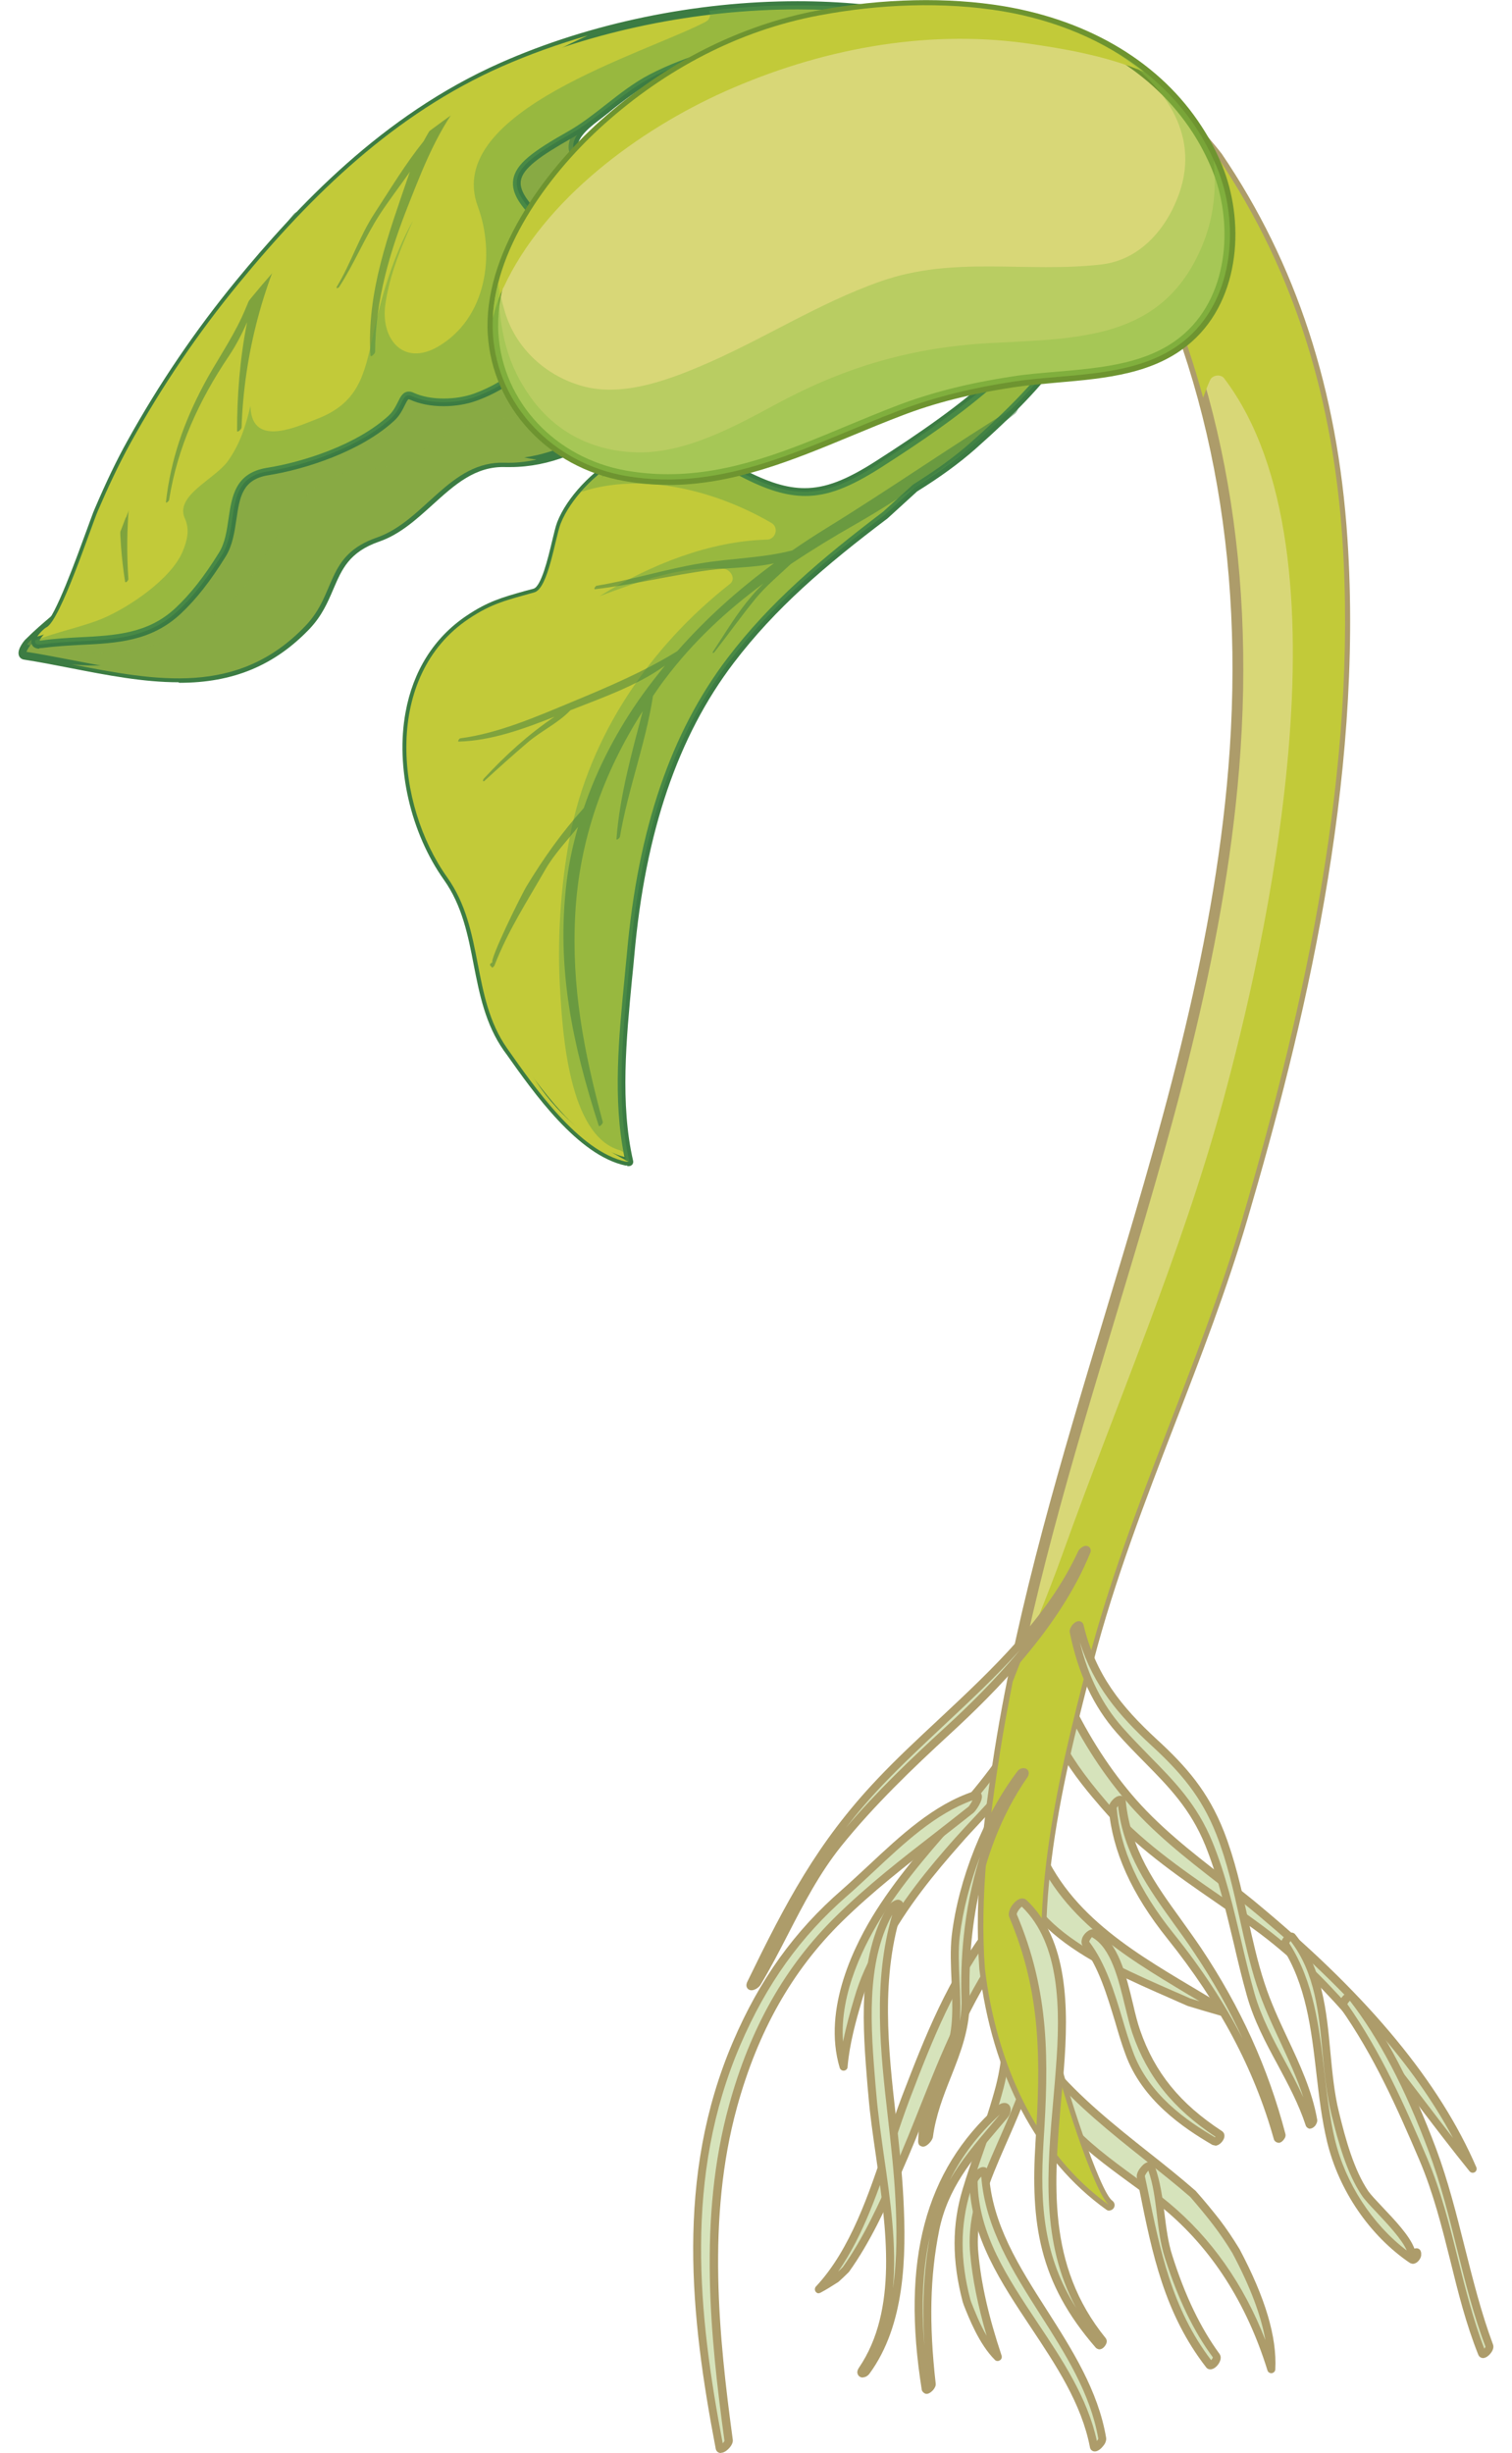<svg width="74" height="120" viewBox="0 0 74 120" fill="none" xmlns="http://www.w3.org/2000/svg">
<path d="M30.282 10.382C29.916 9.446 29.218 8.74 28.503 8.068C27.099 6.757 29.235 5.787 29.899 5.106C30.052 4.953 30.852 3.872 30.222 3.787C28.18 3.523 25.422 5.991 23.907 7.131C21.891 8.646 19.159 10.765 17.968 13.037C16.785 15.293 15.619 17.505 13.474 19.054C12.155 19.999 10.768 20.782 9.534 21.862C8.606 22.671 7.9 23.505 7.219 24.526C6.726 25.258 5.951 27.819 4.811 28.381C4.854 28.321 4.896 28.27 4.939 28.211C5.066 28.023 4.939 27.913 4.802 28.1C4.692 28.236 4.59 28.355 4.488 28.483C4.445 28.483 4.403 28.5 4.36 28.5C3.951 28.5 3.271 29.326 3.254 29.751C2.649 30.296 2.054 30.772 1.39 31.427C1.305 31.513 0.913 32.04 1.228 32.091C6.156 32.883 11.049 34.729 14.972 30.628C16.504 29.028 15.934 27.19 18.461 26.313C20.81 25.496 22.035 22.543 24.733 22.654C27.635 22.773 31.992 20.305 32.324 17.012C32.545 14.79 31.09 12.442 30.29 10.399L30.282 10.382Z" fill="#88AA44"/>
<path d="M8.726 33.376C7.024 33.376 5.219 33.028 3.475 32.687C2.726 32.542 1.952 32.389 1.186 32.27C1.05 32.253 0.956 32.168 0.922 32.057C0.82 31.742 1.237 31.283 1.245 31.283C1.679 30.849 2.088 30.5 2.488 30.16C2.683 29.989 2.871 29.828 3.066 29.649C3.16 29.113 3.858 28.296 4.36 28.296C4.36 28.296 4.377 28.296 4.385 28.296C4.479 28.185 4.564 28.083 4.649 27.981C4.879 27.692 5.049 27.794 5.143 27.904C5.704 27.343 6.173 26.296 6.538 25.496C6.743 25.045 6.913 24.654 7.075 24.424C7.798 23.352 8.521 22.518 9.423 21.726C10.232 21.011 11.125 20.424 11.985 19.854C12.444 19.548 12.921 19.233 13.38 18.909C15.474 17.403 16.606 15.258 17.797 12.995C18.989 10.74 21.525 8.714 23.814 6.995C24.027 6.834 24.265 6.655 24.52 6.451C26.154 5.166 28.452 3.378 30.273 3.608C30.528 3.642 30.622 3.795 30.656 3.889C30.826 4.383 30.077 5.251 30.069 5.259C29.916 5.412 29.694 5.583 29.465 5.761C28.937 6.161 28.29 6.655 28.265 7.174C28.248 7.429 28.384 7.676 28.673 7.948C29.388 8.621 30.12 9.353 30.503 10.331C30.698 10.825 30.92 11.327 31.166 11.854C31.932 13.548 32.724 15.293 32.554 17.029C32.29 19.667 28.843 22.849 24.971 22.849C24.903 22.849 24.826 22.849 24.759 22.849C23.261 22.79 22.248 23.718 21.167 24.696C20.384 25.402 19.576 26.143 18.563 26.492C17.091 27.002 16.733 27.845 16.317 28.815C16.044 29.453 15.763 30.117 15.151 30.764C13.432 32.559 11.406 33.402 8.777 33.402L8.726 33.376ZM1.296 31.887C2.054 32.006 2.811 32.159 3.543 32.296C5.347 32.645 7.058 32.976 8.717 32.976C11.236 32.976 13.168 32.176 14.81 30.466C15.372 29.879 15.644 29.249 15.899 28.636C16.334 27.624 16.742 26.671 18.376 26.1C19.321 25.777 20.095 25.062 20.844 24.381C21.933 23.394 23.065 22.356 24.716 22.433C24.784 22.433 24.844 22.433 24.912 22.433C27.584 22.433 31.788 20.135 32.111 16.969C32.273 15.335 31.507 13.633 30.758 11.991C30.511 11.454 30.29 10.952 30.086 10.45C29.737 9.548 29.039 8.85 28.358 8.212C27.992 7.863 27.814 7.506 27.831 7.131C27.865 6.434 28.596 5.872 29.192 5.429C29.413 5.259 29.618 5.106 29.754 4.97C29.924 4.8 30.316 4.187 30.256 4.008C30.256 3.991 30.196 3.983 30.196 3.983C28.511 3.77 26.222 5.574 24.733 6.74C24.478 6.944 24.239 7.131 24.027 7.293C21.771 8.987 19.27 10.978 18.138 13.131C16.963 15.369 15.755 17.65 13.585 19.207C13.125 19.539 12.64 19.854 12.181 20.16C11.33 20.722 10.453 21.301 9.662 21.998C8.785 22.773 8.079 23.581 7.381 24.619C7.245 24.824 7.075 25.198 6.879 25.632C6.377 26.738 5.756 28.117 4.896 28.534C4.828 28.568 4.743 28.56 4.692 28.509C4.683 28.526 4.666 28.534 4.658 28.551C4.624 28.585 4.556 28.645 4.513 28.645C4.445 28.653 4.402 28.662 4.368 28.662C4.079 28.662 3.466 29.377 3.449 29.726C3.449 29.777 3.424 29.828 3.381 29.862C3.168 30.057 2.956 30.236 2.743 30.423C2.352 30.764 1.943 31.113 1.518 31.53C1.458 31.589 1.347 31.759 1.305 31.862L1.296 31.887Z" fill="#3C7C43"/>
<g style="mix-blend-mode:screen">
<path d="M21.618 22.679C20.963 23.164 20.35 23.854 19.669 24.296C18.997 24.722 18.146 24.968 17.508 25.436C15.882 26.628 15.27 28.645 13.746 29.904C12.64 30.815 11.398 31.496 9.976 31.794C8.045 32.202 5.653 32.73 3.509 32.5C7.636 33.3 11.644 34.083 14.955 30.611C16.487 29.011 15.916 27.172 18.444 26.296C20.793 25.479 22.018 22.526 24.716 22.637C25.192 22.654 25.72 22.603 26.256 22.483C24.682 22.279 23.286 21.445 21.618 22.679Z" fill="#88AA44"/>
</g>
<g style="mix-blend-mode:multiply" opacity="0.4">
<path d="M7.347 31.598C9.04 31.121 10.564 30.245 11.764 28.934C13.244 27.317 14.257 23.913 16.572 23.215C17.406 22.969 18.291 23.028 19.125 22.773C20.172 22.458 20.784 21.879 21.678 21.352C22.554 20.833 23.431 20.56 24.452 20.484C26.477 20.339 28.733 20.586 30.681 19.896C30.792 19.854 30.903 19.811 31.013 19.769C31.728 18.96 32.222 18.016 32.332 16.986C32.554 14.765 31.098 12.416 30.298 10.374C29.933 9.438 29.235 8.731 28.52 8.059C27.116 6.748 29.252 5.778 29.916 5.098C30.069 4.944 30.869 3.864 30.239 3.778C28.197 3.515 25.439 5.983 23.924 7.123C21.908 8.638 19.176 10.757 17.984 13.029C16.802 15.284 15.636 17.497 13.491 19.045C12.172 19.99 10.785 20.773 9.551 21.854C8.623 22.662 7.917 23.496 7.236 24.517C6.743 25.249 5.968 27.811 4.828 28.372C4.87 28.313 4.913 28.262 4.956 28.202C5.083 28.015 4.956 27.904 4.819 28.092C4.709 28.228 4.607 28.347 4.505 28.475C4.462 28.475 4.419 28.492 4.377 28.492C3.968 28.492 3.288 29.317 3.271 29.743C2.666 30.287 2.071 30.764 1.407 31.419C1.39 31.436 1.356 31.479 1.322 31.53C3.092 32.1 5.738 32.066 7.381 31.606L7.347 31.598Z" fill="#88AA44"/>
</g>
<path d="M56.382 6.527C53.556 3.668 49.88 1.898 45.897 0.996C45.914 0.919 45.88 0.868 45.753 0.86C45.523 0.843 45.302 0.834 45.072 0.825C38.187 -0.519 30.477 0.638 24.563 3.251C19.312 5.574 15.278 9.489 11.679 13.871C9.67 16.314 7.917 18.909 6.385 21.675C5.79 22.756 5.271 23.871 4.785 25.003C4.471 25.726 2.956 30.347 2.275 30.687C2.02 30.815 1.305 31.64 2.028 31.53C4.437 31.189 6.794 31.666 8.692 29.904C9.551 29.104 10.249 28.134 10.87 27.139C11.755 25.717 10.879 23.42 13.091 23.071C15.049 22.756 17.627 21.845 19.133 20.475C19.738 19.922 19.661 19.165 20.155 19.386C21.048 19.794 22.342 19.76 23.244 19.428C25.269 18.697 26.52 17.301 27.626 15.497C28.86 13.488 27.643 11.965 26.248 10.561C24.503 8.808 25.184 8.119 27.907 6.57C29.311 5.77 30.435 4.561 31.856 3.813C35.294 2.008 39.847 1.642 43.821 1.617C48.306 2.408 52.51 4.161 55.803 6.936C55.982 7.089 56.535 6.68 56.382 6.527Z" fill="#C2CA39"/>
<path d="M1.935 31.734C1.637 31.734 1.56 31.555 1.543 31.479C1.458 31.13 2.003 30.611 2.207 30.509C2.666 30.279 3.764 27.241 4.241 25.939C4.42 25.462 4.547 25.088 4.624 24.917C5.211 23.547 5.705 22.518 6.232 21.573C7.772 18.79 9.56 16.161 11.542 13.744C14.521 10.127 18.682 5.642 24.495 3.072C28.877 1.132 34.043 0.06 39.03 0.06C41.14 0.06 43.183 0.255 45.114 0.63H45.166C45.37 0.638 45.566 0.647 45.77 0.664C45.889 0.664 45.983 0.715 46.042 0.791C46.051 0.808 46.059 0.817 46.068 0.834C50.331 1.821 53.846 3.693 56.518 6.391C56.603 6.476 56.629 6.604 56.578 6.731C56.484 6.953 56.152 7.174 55.905 7.174C55.812 7.174 55.735 7.148 55.675 7.097C52.569 4.476 48.459 2.647 43.787 1.821C40.468 1.847 35.583 2.102 31.95 4C31.218 4.383 30.545 4.91 29.899 5.412C29.303 5.88 28.682 6.366 28.001 6.748C26.435 7.633 25.576 8.238 25.49 8.85C25.431 9.259 25.712 9.744 26.384 10.425C27.754 11.803 29.107 13.454 27.788 15.599C26.86 17.114 25.601 18.782 23.312 19.607C22.844 19.777 22.274 19.871 21.712 19.871C21.099 19.871 20.529 19.76 20.078 19.556C20.035 19.539 20.01 19.53 20.001 19.53C19.959 19.53 19.874 19.701 19.814 19.82C19.703 20.041 19.559 20.348 19.27 20.603C17.636 22.092 14.938 22.96 13.125 23.249C11.857 23.454 11.73 24.322 11.568 25.419C11.474 26.041 11.381 26.688 11.04 27.232C10.291 28.441 9.585 29.334 8.836 30.032C7.39 31.377 5.722 31.462 3.951 31.547C3.33 31.581 2.7 31.615 2.062 31.7C2.011 31.7 1.96 31.708 1.918 31.708L1.935 31.734ZM39.03 0.46C34.094 0.46 28.988 1.515 24.648 3.43C18.912 5.966 14.785 10.408 11.84 13.991C9.866 16.39 8.096 19.003 6.564 21.76C6.045 22.696 5.56 23.718 4.973 25.071C4.905 25.232 4.768 25.598 4.598 26.066C3.569 28.909 2.871 30.602 2.369 30.849C2.232 30.917 1.994 31.189 1.935 31.334C1.96 31.334 1.986 31.334 2.011 31.334C2.658 31.24 3.305 31.206 3.934 31.172C5.628 31.087 7.236 31.002 8.572 29.76C9.304 29.079 9.985 28.219 10.717 27.036C11.015 26.56 11.1 25.956 11.185 25.377C11.347 24.271 11.517 23.13 13.074 22.884C14.836 22.603 17.448 21.769 19.014 20.339C19.244 20.126 19.363 19.888 19.474 19.667C19.593 19.42 19.721 19.156 20.01 19.156C20.087 19.156 20.163 19.173 20.248 19.216C20.657 19.403 21.167 19.497 21.72 19.497C22.239 19.497 22.759 19.411 23.193 19.258C24.92 18.628 26.205 17.48 27.473 15.412C28.639 13.505 27.499 12.101 26.12 10.714C25.337 9.931 25.039 9.361 25.116 8.808C25.227 8.016 26.078 7.404 27.822 6.417C28.477 6.042 29.082 5.566 29.669 5.106C30.333 4.587 31.013 4.051 31.779 3.651C35.49 1.711 40.434 1.455 43.838 1.43C48.612 2.272 52.791 4.127 55.948 6.791C56.016 6.782 56.152 6.689 56.212 6.621C53.574 3.983 50.093 2.153 45.88 1.2C45.812 1.183 45.753 1.132 45.736 1.064C45.54 1.047 45.353 1.038 45.174 1.03H45.089C43.157 0.647 41.132 0.46 39.047 0.46H39.03Z" fill="#3C7C43"/>
<path d="M48.655 94.163C46.621 96.785 45.523 99.55 44.332 102.64C43.225 105.524 42.34 109.584 40.077 112.001C40.366 111.839 40.647 111.669 40.919 111.498C41.081 111.354 41.242 111.201 41.396 111.047C42.459 109.558 43.276 107.754 43.923 106.273C45.685 102.248 46.536 99.142 49.021 95.423C49.591 94.564 49.216 93.449 48.655 94.172V94.163Z" fill="#D6E3BB"/>
<path d="M40.077 112.188C40.017 112.188 39.958 112.162 39.923 112.111C39.864 112.035 39.872 111.924 39.932 111.856C41.617 110.06 42.545 107.286 43.353 104.835C43.625 104.027 43.872 103.261 44.144 102.554C45.242 99.704 46.374 96.759 48.493 94.027C48.799 93.627 49.199 93.636 49.387 93.985C49.557 94.308 49.548 94.955 49.174 95.517C47.404 98.172 46.493 100.461 45.429 103.108C45.021 104.137 44.596 105.201 44.093 106.333C43.379 107.967 42.587 109.694 41.549 111.141C41.37 111.32 41.209 111.473 41.038 111.626C40.732 111.822 40.451 112.001 40.162 112.154C40.136 112.171 40.102 112.179 40.068 112.179L40.077 112.188ZM48.995 94.121C48.995 94.121 48.927 94.121 48.808 94.274C46.723 96.963 45.6 99.874 44.519 102.699C44.255 103.397 44 104.154 43.727 104.963C43.038 107.031 42.272 109.337 41.021 111.124C41.098 111.056 41.174 110.979 41.251 110.903C42.247 109.507 43.021 107.805 43.736 106.188C44.23 105.056 44.655 104.001 45.063 102.971C46.085 100.41 47.055 97.993 48.85 95.304C49.148 94.853 49.14 94.368 49.038 94.181C49.012 94.138 48.995 94.129 48.995 94.129V94.121Z" fill="#AD9C6A"/>
<path d="M50.833 83.237C49.718 85.185 48.587 86.819 47.097 88.504C45.659 90.121 44.23 91.721 43.064 93.551C41.685 95.712 40.528 98.563 41.285 101.108C41.379 99.959 41.719 98.776 41.991 97.823C42.264 96.87 42.681 95.985 43.174 95.159C44.136 93.304 45.514 91.602 46.859 90.087C48.697 88.019 51.131 85.892 51.667 83.049C51.795 82.352 50.969 82.99 50.833 83.237Z" fill="#D6E3BB"/>
<path d="M41.285 101.295C41.2 101.295 41.123 101.235 41.098 101.159C40.23 98.248 41.855 95.074 42.893 93.44C44.059 91.611 45.514 89.985 46.91 88.402C48.331 86.811 49.472 85.194 50.655 83.135C50.774 82.93 51.225 82.53 51.531 82.53C51.633 82.53 51.727 82.573 51.786 82.641C51.871 82.743 51.889 82.879 51.855 83.075C51.404 85.475 49.676 87.33 47.999 89.126C47.659 89.492 47.319 89.849 47.004 90.215C45.829 91.542 44.349 93.312 43.344 95.244C42.808 96.138 42.434 96.989 42.179 97.874C41.906 98.81 41.574 99.976 41.481 101.116C41.481 101.21 41.396 101.286 41.302 101.295H41.285ZM51.489 82.939C51.344 82.998 51.08 83.203 51.004 83.33C49.804 85.415 48.646 87.049 47.242 88.632C45.821 90.232 44.374 91.857 43.225 93.653C42.357 95.014 41.072 97.465 41.26 99.882C41.413 99.125 41.617 98.393 41.804 97.763C42.068 96.844 42.459 95.959 43.004 95.049C44.017 93.091 45.523 91.296 46.714 89.951C47.038 89.594 47.37 89.228 47.719 88.862C49.353 87.109 51.046 85.305 51.472 83.007C51.472 82.981 51.472 82.956 51.48 82.939H51.489Z" fill="#AD9C6A"/>
<path d="M47.361 112.707C47.65 113.447 48.127 114.613 48.825 115.302C48.272 113.643 47.838 111.967 47.676 110.205C47.497 108.239 48.348 106.409 49.114 104.656C49.735 103.227 50.391 101.789 50.62 100.24C50.706 99.686 50.901 99.065 50.706 98.504C50.459 97.814 50.042 98.002 49.727 98.563C49.114 99.669 49.378 100.512 48.85 102.376C48.323 104.273 47.778 105.567 47.301 107.15C46.731 109.065 46.85 110.809 47.301 112.537C47.319 112.596 47.336 112.647 47.361 112.707Z" fill="#D6E3BB"/>
<path d="M48.825 115.498C48.774 115.498 48.723 115.481 48.689 115.439C47.923 114.681 47.421 113.396 47.174 112.775C47.165 112.741 47.148 112.707 47.14 112.673L47.114 112.596C46.587 110.579 46.587 108.835 47.114 107.09C47.319 106.401 47.54 105.771 47.77 105.107C48.059 104.256 48.365 103.388 48.663 102.325C48.893 101.516 48.969 100.912 49.038 100.376C49.123 99.678 49.199 99.116 49.557 98.47C49.778 98.07 50.033 97.857 50.288 97.857C50.467 97.857 50.714 97.959 50.884 98.436C51.054 98.921 50.961 99.448 50.876 99.908C50.85 100.027 50.833 100.146 50.816 100.265C50.595 101.754 49.991 103.15 49.403 104.495L49.191 104.98C48.467 106.639 47.71 108.367 47.88 110.188C48.016 111.711 48.382 113.32 49.02 115.234C49.046 115.319 49.02 115.413 48.935 115.464C48.901 115.481 48.867 115.498 48.833 115.498H48.825ZM50.288 98.257C50.229 98.257 50.076 98.342 49.897 98.665C49.574 99.252 49.505 99.772 49.42 100.435C49.352 100.98 49.276 101.601 49.038 102.435C48.74 103.508 48.433 104.393 48.135 105.244C47.906 105.899 47.693 106.529 47.489 107.209C46.987 108.886 46.987 110.562 47.489 112.486L47.54 112.639C47.693 113.022 47.94 113.669 48.289 114.264C47.855 112.783 47.591 111.481 47.48 110.222C47.31 108.29 48.076 106.529 48.825 104.818L49.038 104.333C49.616 103.014 50.212 101.644 50.425 100.206C50.442 100.087 50.467 99.967 50.493 99.84C50.569 99.406 50.654 98.955 50.518 98.563C50.433 98.333 50.34 98.248 50.288 98.248V98.257Z" fill="#AD9C6A"/>
<path d="M60.492 110.128C60.203 109.652 59.888 109.175 59.53 108.716C59.164 108.239 58.782 107.78 58.39 107.329C56.016 105.269 53.344 103.525 51.327 101.099C51.08 101.252 51.003 101.703 51.105 102.129C51.267 102.793 51.735 103.388 52.178 103.891C53.565 105.473 55.463 106.571 57.071 107.907C59.615 110.018 61.241 112.775 62.211 115.907C62.313 113.966 61.343 111.754 60.483 110.137L60.492 110.128Z" fill="#D6E3BB"/>
<path d="M62.22 116.094C62.135 116.094 62.058 116.043 62.032 115.958C61.011 112.664 59.301 110.001 56.952 108.052C56.407 107.601 55.812 107.158 55.233 106.741C54.109 105.916 52.952 105.073 52.033 104.01C51.582 103.491 51.089 102.869 50.918 102.171C50.782 101.635 50.918 101.125 51.225 100.929C51.31 100.878 51.42 100.895 51.48 100.972C52.85 102.614 54.561 103.976 56.212 105.286C56.977 105.89 57.769 106.52 58.518 107.175C58.986 107.703 59.36 108.163 59.692 108.588C60.024 109.022 60.339 109.49 60.662 110.018C61.93 112.409 62.5 114.332 62.415 115.907C62.415 116 62.339 116.077 62.245 116.094C62.245 116.094 62.228 116.094 62.22 116.094ZM51.327 101.406C51.259 101.559 51.233 101.806 51.301 102.086C51.454 102.699 51.905 103.278 52.331 103.763C53.224 104.784 54.365 105.627 55.471 106.435C56.05 106.86 56.654 107.303 57.207 107.763C59.275 109.482 60.867 111.737 61.93 114.477C61.718 113.269 61.19 111.864 60.322 110.23C60.016 109.72 59.701 109.269 59.386 108.852C59.062 108.426 58.688 107.975 58.254 107.473C57.531 106.843 56.739 106.222 55.982 105.618C54.373 104.342 52.714 103.014 51.344 101.423L51.327 101.406Z" fill="#AD9C6A"/>
<path d="M59.854 98.436C59.897 98.436 59.948 98.444 59.99 98.453C56.186 96.061 51.846 94.129 50.467 89.5C50.365 89.151 49.795 89.857 49.77 90.011C49.063 94.308 54.544 96.325 58.178 97.942C58.731 98.112 59.292 98.274 59.854 98.436Z" fill="#D6E3BB"/>
<path d="M59.99 98.648C59.99 98.648 59.982 98.648 59.973 98.648L59.854 98.631C59.854 98.631 59.811 98.631 59.803 98.623C59.241 98.461 58.679 98.299 58.126 98.129C57.828 98.002 57.548 97.874 57.258 97.746C53.735 96.206 48.901 94.104 49.582 89.977C49.616 89.781 50.05 89.202 50.374 89.202C50.51 89.202 50.62 89.287 50.672 89.441C51.821 93.304 55.156 95.304 58.39 97.227C58.969 97.576 59.548 97.916 60.118 98.274C60.194 98.325 60.228 98.418 60.203 98.504C60.177 98.589 60.101 98.64 60.016 98.64L59.99 98.648ZM50.297 89.636C50.178 89.73 49.982 89.968 49.957 90.053C49.327 93.866 53.812 95.814 57.403 97.389C57.692 97.516 57.982 97.636 58.254 97.763C58.399 97.806 58.552 97.848 58.705 97.899C58.526 97.789 58.348 97.687 58.16 97.576C54.893 95.619 51.514 93.602 50.297 89.645V89.636Z" fill="#AD9C6A"/>
<path d="M61.726 93.542C59.531 91.704 57.071 90.104 55.216 87.892C53.905 86.343 52.884 84.641 52.042 82.82C51.957 82.82 51.871 82.862 51.786 82.956C50.561 84.3 53.233 87.364 54.05 88.309C56.135 90.734 58.943 92.359 61.496 94.223C65.939 97.465 68.696 101.95 72.074 106.095C69.921 101.125 65.743 96.904 61.726 93.542Z" fill="#D6E3BB"/>
<path d="M72.074 106.29C72.015 106.29 71.964 106.265 71.921 106.214C71.079 105.175 70.262 104.103 69.47 103.065C67.121 99.984 64.696 96.793 61.386 94.385C60.773 93.934 60.143 93.5 59.514 93.066C57.539 91.704 55.505 90.3 53.906 88.436L53.871 88.394C52.901 87.27 50.323 84.275 51.65 82.82C51.761 82.701 51.897 82.632 52.042 82.624C52.127 82.624 52.195 82.666 52.229 82.734C53.114 84.658 54.144 86.309 55.369 87.764C56.671 89.313 58.305 90.589 59.888 91.815C60.543 92.325 61.216 92.844 61.854 93.389C67.062 97.746 70.466 101.882 72.253 106.018C72.296 106.112 72.253 106.214 72.177 106.265C72.142 106.282 72.108 106.29 72.074 106.29ZM51.94 83.075C51.94 83.075 51.94 83.075 51.931 83.083C51.208 83.875 51.957 85.577 54.161 88.138L54.195 88.181C55.761 90.002 57.778 91.398 59.726 92.742C60.356 93.176 60.994 93.619 61.607 94.07C64.96 96.512 67.402 99.729 69.768 102.835C70.211 103.414 70.653 104.001 71.113 104.588C69.215 101.04 66.075 97.457 61.59 93.704C60.952 93.168 60.279 92.649 59.633 92.138C58.033 90.896 56.382 89.611 55.054 88.028C53.837 86.581 52.816 84.964 51.94 83.083V83.075Z" fill="#AD9C6A"/>
<g style="mix-blend-mode:screen">
<path d="M45.251 0.528C47.71 0.638 52.229 1.949 55.863 3.974C56.552 4.357 57.139 4.876 57.769 5.353C56.373 3.183 53.157 1.932 50.876 1.123C48.808 0.383 46.255 0.119 44 0.323C44.417 0.366 44.834 0.443 45.251 0.519V0.528Z" fill="#8E453C"/>
</g>
<path d="M65.7 26.381C65.258 19.786 63.488 13.42 59.59 7.676C59.207 7.114 55.573 2.834 54.824 3.421C54.152 3.94 53.667 4.749 53.352 5.625C53.752 7.089 54.288 8.502 55.046 9.897C59.735 18.484 61.173 27.904 60.382 37.606C59.028 54.209 51.548 69.331 48.944 85.645C48.399 89.083 47.931 92.759 48.195 96.3C48.731 100.801 50.646 105.278 54.297 107.882C53.531 107.329 51.812 101.789 51.48 100.248C50.101 93.883 51.659 87.381 53.267 81.22C55.199 73.833 58.671 66.889 60.816 59.553C63.913 48.975 66.432 37.478 65.692 26.39L65.7 26.381Z" fill="#D8D777"/>
<path d="M54.297 108.146C54.246 108.146 54.195 108.129 54.144 108.094C50.757 105.678 48.552 101.499 47.931 96.325C47.667 92.7 48.135 89.023 48.68 85.594C49.837 78.343 51.99 71.221 54.067 64.336C56.671 55.707 59.369 46.788 60.118 37.572C60.96 27.266 59.173 17.999 54.807 10.016C54.084 8.689 53.522 7.268 53.088 5.693C53.071 5.642 53.08 5.583 53.088 5.532C53.454 4.527 53.99 3.719 54.646 3.208C54.739 3.132 54.85 3.098 54.986 3.098C56.228 3.098 59.598 7.251 59.794 7.523C63.445 12.901 65.462 19.062 65.947 26.356C66.747 38.329 63.76 50.422 61.062 59.613C60.066 63.017 58.764 66.387 57.505 69.646C56.05 73.416 54.544 77.322 53.514 81.279C51.752 88.011 50.408 94.078 51.727 100.189C52.093 101.874 53.803 107.201 54.441 107.66C54.56 107.746 54.586 107.907 54.501 108.026C54.45 108.094 54.365 108.137 54.288 108.137L54.297 108.146ZM53.624 5.634C54.041 7.14 54.578 8.493 55.275 9.761C59.684 17.837 61.496 27.207 60.645 37.614C59.888 46.882 57.19 55.834 54.578 64.489C52.501 71.357 50.356 78.463 49.208 85.679C48.663 89.075 48.203 92.717 48.459 96.274C48.774 98.912 49.829 103.576 53.344 106.767C52.467 104.801 51.446 101.303 51.225 100.299C49.88 94.07 51.242 87.943 53.02 81.143C54.058 77.16 55.573 73.246 57.037 69.459C58.288 66.208 59.581 62.855 60.577 59.468C63.258 50.32 66.236 38.287 65.436 26.39C64.96 19.199 62.968 13.123 59.369 7.812C58.841 7.038 55.794 3.617 54.995 3.617C54.416 4.051 53.948 4.749 53.616 5.625L53.624 5.634Z" fill="#AD9C6A"/>
<g style="mix-blend-mode:multiply">
<path d="M60.824 59.553C63.922 48.975 66.441 37.478 65.7 26.39C65.258 19.794 63.488 13.429 59.59 7.685C59.207 7.123 55.573 2.842 54.825 3.43C54.152 3.949 53.667 4.757 53.352 5.634C53.752 7.097 54.288 8.51 55.046 9.906C56.731 12.986 57.99 16.186 58.884 19.454C58.986 19.165 59.096 18.875 59.224 18.594C59.343 18.331 59.76 18.297 59.913 18.509C66.424 27.096 61.811 46.669 59.871 53.809C57.794 61.417 54.663 68.591 52.008 76.003C51.293 78.003 50.399 80.105 49.565 82.266C49.344 83.39 49.131 84.522 48.953 85.653C48.408 89.092 47.94 92.768 48.204 96.308C48.74 100.81 50.654 105.286 54.305 107.89C53.539 107.337 51.82 101.797 51.489 100.257C50.11 93.891 51.667 87.389 53.276 81.228C55.207 73.842 58.679 66.897 60.824 59.562V59.553Z" fill="#C2CA39"/>
</g>
<path d="M47.693 87.824C45.225 88.641 43.251 90.913 41.328 92.589C38.945 94.666 37.285 97.066 36.043 99.959C33.277 106.409 33.915 113.03 35.209 119.753C35.243 119.932 35.669 119.549 35.643 119.387C34.92 114.026 34.409 108.316 35.856 103.039C36.826 99.516 38.426 96.436 41.038 93.866C43.055 91.891 45.319 90.266 47.506 88.513C47.599 88.436 48.085 87.679 47.676 87.815L47.693 87.824Z" fill="#D6E3BB"/>
<path d="M35.277 120C35.149 120 35.056 119.915 35.03 119.796C33.796 113.362 33.039 106.495 35.873 99.882C37.175 96.836 38.877 94.47 41.208 92.445C41.634 92.07 42.059 91.67 42.502 91.262C44.068 89.798 45.685 88.283 47.642 87.636C47.838 87.568 47.991 87.636 48.042 87.79C48.144 88.07 47.727 88.615 47.651 88.675C47.097 89.117 46.544 89.543 45.991 89.977C44.374 91.236 42.698 92.538 41.2 94.01C38.766 96.402 37.09 99.372 36.068 103.091C34.579 108.511 35.183 114.332 35.864 119.353C35.881 119.498 35.788 119.643 35.702 119.745C35.634 119.821 35.464 119.991 35.285 119.991L35.277 120ZM47.591 88.07C45.778 88.726 44.246 90.164 42.766 91.551C42.323 91.959 41.898 92.368 41.464 92.742C39.175 94.734 37.515 97.057 36.23 100.044C33.464 106.486 34.171 113.209 35.37 119.523C35.413 119.481 35.456 119.43 35.456 119.396C34.766 114.358 34.162 108.494 35.677 102.997C36.715 99.201 38.434 96.172 40.919 93.738C42.434 92.249 44.119 90.938 45.744 89.679C46.297 89.245 46.851 88.819 47.404 88.377C47.438 88.343 47.531 88.198 47.591 88.079V88.07Z" fill="#AD9C6A"/>
<path d="M44.017 107.516C43.77 102.767 42.451 97.933 44 93.253C44.102 92.955 43.685 93.236 43.625 93.338C42.059 95.968 42.459 99.584 42.689 102.503C43.021 106.614 44.723 112.196 42.196 115.932C42.051 116.136 42.272 116.171 42.391 116.009C44.127 113.635 44.161 110.324 44.017 107.524V107.516Z" fill="#D6E3BB"/>
<path d="M42.23 116.307C42.127 116.307 42.034 116.256 41.991 116.17C41.957 116.111 41.923 115.992 42.042 115.822C43.957 112.996 43.379 109.022 42.876 105.507C42.723 104.452 42.578 103.457 42.502 102.52L42.459 102.052C42.23 99.261 41.94 95.789 43.455 93.245C43.523 93.134 43.778 92.93 43.957 92.93C44.017 92.93 44.119 92.981 44.161 93.032C44.246 93.142 44.195 93.278 44.187 93.321C43.072 96.691 43.472 100.214 43.855 103.618C44 104.895 44.144 106.214 44.212 107.507C44.366 110.435 44.289 113.745 42.553 116.119C42.468 116.23 42.349 116.298 42.23 116.298V116.307ZM43.668 93.662C42.357 96.07 42.621 99.227 42.851 102.018L42.893 102.486C42.97 103.405 43.115 104.401 43.259 105.448C43.566 107.558 43.898 109.831 43.702 111.95C43.915 110.494 43.898 108.963 43.821 107.533C43.753 106.248 43.608 104.937 43.464 103.661C43.089 100.367 42.706 96.972 43.668 93.662Z" fill="#AD9C6A"/>
<path d="M48.212 106.316C48.195 105.975 47.651 106.503 47.651 106.724C47.736 111.592 52.629 114.928 53.54 119.677C53.574 119.847 53.982 119.464 53.957 119.277C53.131 114.477 48.493 111.107 48.221 106.307L48.212 106.316Z" fill="#D6E3BB"/>
<path d="M53.582 119.923C53.463 119.923 53.361 119.838 53.344 119.719C52.935 117.583 51.676 115.694 50.459 113.864C49.004 111.677 47.497 109.422 47.446 106.733C47.446 106.529 47.625 106.324 47.71 106.239C47.812 106.137 47.965 106.01 48.119 106.01C48.255 106.01 48.391 106.103 48.399 106.307C48.544 108.784 49.855 110.852 51.25 113.03C52.476 114.954 53.744 116.945 54.135 119.251C54.161 119.413 54.067 119.575 53.974 119.677C53.914 119.753 53.752 119.923 53.582 119.923ZM48.025 106.478C47.948 106.554 47.855 106.673 47.846 106.724C47.889 109.294 49.301 111.405 50.791 113.643C51.991 115.439 53.225 117.294 53.684 119.413C53.718 119.37 53.752 119.319 53.752 119.294C53.369 117.081 52.127 115.124 50.918 113.235C49.591 111.15 48.212 108.988 48.025 106.469V106.478Z" fill="#AD9C6A"/>
<path d="M48.927 103.184C44.893 106.801 44.493 111.754 45.319 116.885C45.336 117.004 45.625 116.749 45.617 116.639C45.327 114.069 45.276 111.626 45.787 109.082C46.264 106.724 47.693 105.252 49.157 103.508C49.395 103.227 49.276 102.895 48.936 103.193L48.927 103.184Z" fill="#D6E3BB"/>
<path d="M45.344 117.107C45.251 117.107 45.132 117.004 45.114 116.911C44.102 110.596 45.268 106.188 48.791 103.04C49.055 102.801 49.327 102.835 49.429 103.04C49.506 103.201 49.455 103.431 49.293 103.618C49.131 103.805 48.978 103.993 48.816 104.18C47.565 105.661 46.383 107.048 45.965 109.107C45.514 111.354 45.463 113.669 45.795 116.605C45.804 116.707 45.761 116.809 45.668 116.919C45.608 116.987 45.48 117.107 45.344 117.107ZM45.506 109.431C45.157 111.005 45.072 112.766 45.242 114.749C45.123 112.801 45.208 111.09 45.506 109.431ZM48.935 103.439C47.897 104.393 47.08 105.456 46.476 106.665C47.038 105.678 47.77 104.818 48.519 103.933C48.655 103.771 48.791 103.61 48.935 103.439Z" fill="#AD9C6A"/>
<path d="M59.522 115.26C58.458 113.805 57.727 112.12 57.182 110.409C56.731 108.98 56.842 107.397 56.322 106.018C56.229 105.78 55.795 106.299 55.829 106.495C56.51 109.813 57.029 112.92 59.182 115.685C59.275 115.805 59.633 115.422 59.522 115.268V115.26Z" fill="#D6E3BB"/>
<path d="M59.233 115.907C59.148 115.907 59.08 115.873 59.029 115.805C56.986 113.166 56.39 110.248 55.769 107.15L55.642 106.529C55.599 106.333 55.761 106.103 55.837 106.018C55.931 105.899 56.084 105.763 56.246 105.763C56.365 105.763 56.467 105.831 56.51 105.95C56.79 106.707 56.892 107.516 56.995 108.307C57.08 108.988 57.165 109.694 57.378 110.35C57.999 112.307 58.756 113.881 59.684 115.149C59.726 115.209 59.794 115.345 59.684 115.558C59.616 115.702 59.437 115.907 59.233 115.907ZM56.186 106.205C56.118 106.282 56.033 106.409 56.033 106.461L56.161 107.065C56.773 110.077 57.343 112.92 59.275 115.456C59.318 115.413 59.352 115.354 59.36 115.319C58.424 114.06 57.65 112.452 57.012 110.452C56.79 109.762 56.705 109.039 56.62 108.333C56.527 107.575 56.441 106.861 56.203 106.188L56.186 106.205Z" fill="#AD9C6A"/>
<path d="M53.965 114.494C50.731 110.494 51.497 106.01 51.88 101.21C52.093 98.58 52.186 95.057 50.127 93.1C49.931 92.913 49.497 93.508 49.582 93.704C51.174 97.466 51.14 100.75 50.884 104.784C50.629 108.86 51.105 111.643 53.786 114.715C53.846 114.783 54.033 114.571 53.965 114.494Z" fill="#D6E3BB"/>
<path d="M53.812 114.928C53.752 114.928 53.676 114.894 53.633 114.851C50.833 111.643 50.433 108.733 50.68 104.776C50.927 100.852 50.986 97.55 49.395 93.781C49.319 93.593 49.438 93.355 49.514 93.236C49.574 93.151 49.778 92.87 50.033 92.87C50.118 92.87 50.195 92.904 50.255 92.964C52.28 94.887 52.306 98.223 52.067 101.227C52.033 101.686 51.991 102.137 51.948 102.588C51.574 106.818 51.225 110.818 54.11 114.375C54.178 114.46 54.186 114.571 54.127 114.681C54.067 114.8 53.948 114.928 53.803 114.928H53.812ZM50.016 93.27C49.923 93.321 49.761 93.551 49.761 93.644C51.386 97.474 51.327 100.818 51.072 104.793C50.876 107.941 51.097 110.409 52.663 112.894C50.935 109.677 51.242 106.197 51.565 102.546C51.608 102.095 51.642 101.644 51.676 101.193C51.906 98.291 51.889 95.083 50.008 93.27H50.016Z" fill="#AD9C6A"/>
<path d="M59.684 104.418C57.726 103.142 56.373 101.618 55.599 99.389C55.114 97.993 54.901 95.347 53.539 94.581C53.343 94.47 53.012 94.912 53.139 95.083C54.263 96.58 54.62 98.674 55.258 100.418C55.982 102.401 57.641 103.72 59.42 104.75C59.547 104.818 59.794 104.486 59.684 104.418Z" fill="#D6E3BB"/>
<path d="M59.462 104.954C59.462 104.954 59.352 104.937 59.326 104.92C57.897 104.086 55.888 102.725 55.08 100.487C54.892 99.984 54.731 99.44 54.578 98.912C54.178 97.602 53.778 96.24 52.995 95.202C52.91 95.083 52.91 94.921 52.995 94.742C53.114 94.513 53.42 94.283 53.65 94.41C54.731 95.015 55.114 96.623 55.454 98.044C55.565 98.521 55.675 98.972 55.803 99.329C56.518 101.389 57.752 102.912 59.811 104.256C59.888 104.308 59.956 104.418 59.913 104.58C59.871 104.733 59.684 104.963 59.479 104.963L59.462 104.954ZM53.446 94.751C53.446 94.751 53.31 94.921 53.31 94.989C54.118 96.061 54.544 97.457 54.944 98.802C55.105 99.346 55.258 99.857 55.446 100.359C56.203 102.452 58.084 103.754 59.462 104.554C59.462 104.554 59.479 104.537 59.488 104.529C57.411 103.15 56.152 101.584 55.42 99.465C55.292 99.091 55.182 98.631 55.063 98.146C54.739 96.81 54.373 95.287 53.446 94.768V94.751Z" fill="#AD9C6A"/>
<path d="M69.368 110.239C69.351 110.077 69.121 110.333 69.113 110.426C69.181 109.575 67.232 107.933 66.815 107.312C66.075 106.214 65.658 104.639 65.352 103.38C64.662 100.555 65.198 97.168 63.258 94.768C63.164 94.649 62.833 95.023 62.918 95.142C64.739 97.959 64.381 101.55 65.156 104.733C65.717 107.031 67.173 109.226 69.13 110.545C69.232 110.613 69.385 110.392 69.377 110.307C69.377 110.29 69.377 110.265 69.377 110.248L69.368 110.239Z" fill="#D6E3BB"/>
<path d="M69.164 110.75C69.164 110.75 69.045 110.724 69.011 110.707C67.045 109.379 65.53 107.167 64.951 104.776C64.688 103.678 64.552 102.52 64.424 101.406C64.177 99.27 63.922 97.066 62.739 95.244C62.705 95.185 62.654 95.066 62.756 94.878C62.833 94.742 63.011 94.538 63.198 94.538C63.275 94.538 63.352 94.572 63.394 94.632C64.73 96.283 64.926 98.376 65.113 100.401C65.207 101.38 65.3 102.393 65.53 103.32C65.853 104.648 66.262 106.146 66.968 107.192C67.088 107.363 67.351 107.643 67.658 107.967C68.262 108.605 68.994 109.371 69.224 110.001C69.36 109.95 69.53 110.001 69.555 110.213V110.273C69.572 110.426 69.445 110.579 69.419 110.605C69.343 110.69 69.249 110.741 69.155 110.741L69.164 110.75ZM63.105 95.074C64.305 96.963 64.569 99.193 64.815 101.355C64.943 102.461 65.079 103.61 65.334 104.673C65.853 106.809 67.156 108.809 68.849 110.094C68.628 109.558 67.896 108.784 67.377 108.231C67.062 107.899 66.79 107.609 66.653 107.405C65.913 106.307 65.488 104.767 65.156 103.405C64.926 102.452 64.824 101.423 64.73 100.427C64.552 98.495 64.364 96.504 63.164 94.955C63.139 94.981 63.113 95.023 63.096 95.057L63.105 95.074Z" fill="#AD9C6A"/>
<path d="M58.628 95.431C57.029 93.032 55.199 91.168 54.892 88.13C54.867 87.866 54.441 88.275 54.459 88.445C54.663 90.819 55.829 92.895 57.292 94.717C59.667 97.678 61.505 100.938 62.543 104.605C62.569 104.682 62.739 104.512 62.722 104.435C61.871 101.184 60.501 98.223 58.637 95.431H58.628Z" fill="#D6E3BB"/>
<path d="M62.56 104.818C62.475 104.818 62.373 104.742 62.347 104.656C61.386 101.218 59.675 98.01 57.139 94.844C55.386 92.657 54.441 90.564 54.263 88.462C54.246 88.3 54.373 88.138 54.45 88.053C54.518 87.977 54.663 87.849 54.824 87.849C54.944 87.849 55.071 87.934 55.097 88.113C55.335 90.479 56.526 92.138 57.794 93.891C58.126 94.359 58.467 94.827 58.799 95.321C60.722 98.206 62.066 101.167 62.909 104.384C62.934 104.469 62.909 104.571 62.832 104.665C62.798 104.716 62.696 104.827 62.569 104.827L62.56 104.818ZM54.722 88.334C54.722 88.334 54.663 88.419 54.654 88.445C54.824 90.453 55.735 92.47 57.446 94.597C58.799 96.282 59.922 97.984 60.816 99.729C60.16 98.299 59.377 96.912 58.458 95.542C58.135 95.049 57.794 94.581 57.462 94.121C56.203 92.368 55.003 90.709 54.714 88.343L54.722 88.334Z" fill="#AD9C6A"/>
<path d="M72.9 114.758C71.725 111.652 71.283 108.316 70.117 105.184C69.138 102.58 67.887 99.874 66.16 97.661C66.058 97.525 65.658 97.959 65.76 98.104C67.411 100.461 68.551 102.997 69.666 105.618C70.968 108.682 71.308 112.035 72.534 115.107C72.602 115.277 72.959 114.911 72.9 114.749V114.758Z" fill="#D6E3BB"/>
<path d="M72.593 115.354C72.483 115.354 72.389 115.294 72.347 115.183C71.751 113.694 71.359 112.128 70.985 110.605C70.576 108.971 70.151 107.278 69.479 105.695C68.364 103.082 67.232 100.546 65.59 98.214C65.547 98.155 65.496 98.027 65.59 97.831C65.675 97.67 65.888 97.44 66.092 97.44C66.177 97.44 66.253 97.474 66.305 97.542C67.785 99.44 69.087 101.916 70.287 105.116C70.874 106.69 71.283 108.324 71.683 109.916C72.083 111.498 72.491 113.141 73.07 114.69C73.112 114.8 73.087 114.937 72.985 115.081C72.951 115.124 72.789 115.354 72.576 115.354H72.593ZM65.939 98.036C67.59 100.393 68.721 102.937 69.836 105.55C70.517 107.158 70.951 108.869 71.359 110.52C71.725 111.975 72.1 113.481 72.644 114.894C72.67 114.86 72.695 114.826 72.704 114.8C72.117 113.269 71.708 111.618 71.308 110.018C70.917 108.443 70.508 106.809 69.93 105.261C68.764 102.137 67.496 99.721 66.066 97.874C66.024 97.916 65.964 97.993 65.939 98.044V98.036Z" fill="#AD9C6A"/>
<path d="M49.957 86.76C48.314 88.938 47.106 92.01 46.783 94.717C46.57 96.453 47.14 98.682 46.493 100.316C45.898 101.823 45.183 103.108 45.14 104.75C45.14 104.954 45.455 104.622 45.472 104.512C45.795 102.001 47.336 100.274 47.259 97.721C47.148 94.027 47.957 89.942 50.118 86.828C50.238 86.658 50.059 86.632 49.957 86.76Z" fill="#D6E3BB"/>
<path d="M45.174 105.014C45.123 105.014 45.046 104.98 45.004 104.946C44.97 104.912 44.936 104.852 44.936 104.75C44.97 103.405 45.429 102.316 45.923 101.15C46.051 100.852 46.178 100.555 46.297 100.248C46.68 99.287 46.621 98.078 46.57 96.912C46.536 96.163 46.502 95.389 46.578 94.7C46.91 91.917 48.144 88.836 49.795 86.649C49.94 86.453 50.229 86.445 50.323 86.624C50.348 86.683 50.382 86.794 50.28 86.947C47.659 90.717 47.387 95.312 47.455 97.721C47.497 99.193 47.012 100.41 46.544 101.593C46.178 102.512 45.804 103.465 45.659 104.537C45.642 104.699 45.378 105.014 45.174 105.014ZM47.965 90.819C47.472 92.113 47.123 93.457 46.97 94.742C46.893 95.397 46.927 96.121 46.961 96.887C46.995 97.55 47.021 98.231 46.978 98.878C47.038 98.504 47.072 98.121 47.055 97.721C47.004 96.104 47.114 93.508 47.965 90.819Z" fill="#AD9C6A"/>
<path d="M52.935 75.969C50.842 80.513 46.416 83.645 43.063 87.177C40.145 90.257 38.587 93.236 36.758 97.006C36.613 97.295 36.979 97.134 37.064 96.989C38.417 94.717 39.345 92.266 41.021 90.181C42.621 88.189 44.493 86.385 46.374 84.658C48.995 82.241 51.786 79.263 53.165 75.918C53.259 75.697 52.986 75.859 52.935 75.969Z" fill="#D6E3BB"/>
<path d="M36.783 97.363C36.69 97.363 36.613 97.321 36.57 97.253C36.485 97.125 36.562 96.972 36.587 96.921C38.451 93.091 39.991 90.138 42.927 87.041C43.872 86.037 44.927 85.058 45.948 84.105C48.569 81.654 51.276 79.118 52.765 75.892C52.825 75.765 53.003 75.62 53.156 75.62C53.224 75.62 53.31 75.663 53.344 75.722C53.42 75.833 53.369 75.961 53.344 76.003C51.854 79.637 48.731 82.769 46.51 84.811C44.689 86.487 42.783 88.309 41.174 90.308C40.102 91.645 39.319 93.159 38.562 94.632C38.145 95.44 37.711 96.282 37.226 97.091C37.149 97.219 36.945 97.363 36.775 97.363H36.783ZM49.931 80.701C48.765 82.003 47.472 83.203 46.204 84.394C45.191 85.347 44.144 86.326 43.2 87.313C42.536 88.011 41.94 88.709 41.404 89.406C42.902 87.645 44.604 86.019 46.238 84.522C47.353 83.501 48.689 82.198 49.931 80.701Z" fill="#AD9C6A"/>
<path d="M61.701 97.091C60.909 94.64 60.663 92.079 59.718 89.67C58.986 87.807 57.956 86.598 56.493 85.254C54.68 83.586 53.42 81.994 52.842 79.552C52.808 79.424 52.527 79.705 52.552 79.833C52.91 81.62 53.591 83.279 54.799 84.658C56.493 86.573 58.16 87.73 59.165 90.206C60.126 92.572 60.518 95.125 61.207 97.568C61.845 99.831 63.369 101.686 64.092 103.925C64.118 104.01 64.288 103.822 64.271 103.754C63.845 101.397 62.424 99.372 61.692 97.1L61.701 97.091Z" fill="#D6E3BB"/>
<path d="M64.118 104.137C64.032 104.137 63.93 104.061 63.905 103.976C63.564 102.929 63.037 101.95 62.526 100.997C61.947 99.933 61.36 98.827 61.02 97.61C60.782 96.768 60.577 95.908 60.382 95.066C59.999 93.466 59.607 91.806 58.986 90.266C58.263 88.496 57.224 87.432 56.016 86.207C55.573 85.756 55.114 85.296 54.654 84.769C53.514 83.475 52.765 81.867 52.357 79.858C52.331 79.722 52.408 79.594 52.476 79.501C52.535 79.424 52.663 79.305 52.799 79.305C52.91 79.305 53.003 79.382 53.029 79.484C53.616 81.935 54.884 83.492 56.62 85.092C58.075 86.428 59.131 87.645 59.897 89.585C60.433 90.955 60.756 92.394 61.062 93.789C61.301 94.853 61.539 95.959 61.888 97.014C62.186 97.933 62.603 98.836 63.011 99.704C63.607 100.972 64.22 102.282 64.466 103.695C64.483 103.814 64.407 103.933 64.364 103.993C64.288 104.078 64.203 104.129 64.118 104.129V104.137ZM52.85 80.335C53.259 82.011 53.948 83.39 54.944 84.513C55.395 85.024 55.854 85.483 56.288 85.934C57.471 87.134 58.594 88.275 59.343 90.121C59.982 91.687 60.373 93.364 60.756 94.981C60.952 95.814 61.156 96.674 61.394 97.508C61.726 98.674 62.305 99.763 62.875 100.81C63.19 101.389 63.505 101.984 63.786 102.597C63.488 101.661 63.062 100.759 62.654 99.874C62.245 98.997 61.82 98.087 61.513 97.142C61.164 96.07 60.918 94.955 60.679 93.883C60.373 92.504 60.058 91.083 59.531 89.738C58.799 87.875 57.769 86.692 56.356 85.39C54.748 83.909 53.523 82.462 52.85 80.335Z" fill="#AD9C6A"/>
<path d="M42.987 22.696C40.451 24.322 38.987 24.526 36.289 23.122C34.094 21.973 32.145 21.803 30.409 22.45C29.124 23.139 27.907 24.441 27.448 25.607C27.175 26.313 26.843 28.772 26.163 28.968C24.809 29.351 24.095 29.496 22.937 30.27C18.784 33.062 19.337 39.316 21.899 42.916C23.729 45.486 23.056 48.754 24.826 51.273C26.111 53.094 28.324 56.328 30.656 56.822C30.707 56.83 30.758 56.822 30.809 56.822C30.06 53.579 30.596 49.699 30.86 46.678C31.311 41.58 32.605 36.431 35.753 32.296C37.915 29.462 40.545 27.292 43.31 25.198C43.795 24.756 44.281 24.313 44.783 23.854C45.787 23.232 46.74 22.56 47.608 21.794C49.182 20.407 50.663 18.952 51.837 17.352C52.893 15.693 53.539 13.88 53.548 11.863C51.684 16.722 47.404 19.871 42.987 22.696Z" fill="#C2CA39"/>
<path d="M30.707 57.017C30.707 57.017 30.647 57.017 30.613 57.017C28.282 56.524 26.103 53.434 24.793 51.579L24.656 51.392C23.754 50.107 23.465 48.626 23.184 47.197C22.912 45.776 22.622 44.303 21.729 43.044C20.095 40.746 19.355 37.529 19.848 34.849C20.214 32.823 21.244 31.189 22.827 30.125C23.873 29.419 24.588 29.223 25.669 28.917L26.112 28.798C26.486 28.696 26.826 27.292 27.005 26.534C27.107 26.126 27.184 25.768 27.269 25.547C27.737 24.339 28.997 23.003 30.316 22.288C32.222 21.573 34.213 21.82 36.383 22.96C37.592 23.598 38.519 23.879 39.379 23.879C40.391 23.879 41.404 23.496 42.876 22.552C46.953 19.939 51.463 16.739 53.361 11.812C53.395 11.727 53.488 11.676 53.582 11.693C53.676 11.71 53.744 11.795 53.744 11.889C53.735 13.812 53.148 15.693 51.999 17.48C50.978 18.884 49.659 20.262 47.736 21.964C46.953 22.654 46.025 23.334 44.885 24.041L43.438 25.36C40.383 27.666 37.949 29.751 35.907 32.432C33.175 36.023 31.584 40.695 31.047 46.712C31.013 47.111 30.971 47.52 30.928 47.937C30.656 50.779 30.341 54.005 30.988 56.796C30.996 56.855 30.988 56.907 30.954 56.958C30.92 57 30.869 57.034 30.818 57.043C30.767 57.043 30.733 57.051 30.698 57.051L30.707 57.017ZM32.503 22.271C31.813 22.271 31.133 22.39 30.486 22.637C29.26 23.3 28.077 24.551 27.643 25.683C27.567 25.879 27.482 26.219 27.388 26.619C27.065 27.964 26.775 29.011 26.222 29.164L25.78 29.283C24.699 29.581 24.044 29.768 23.048 30.44C21.559 31.445 20.589 32.985 20.24 34.908C19.772 37.487 20.486 40.593 22.061 42.806C23.005 44.133 23.303 45.648 23.584 47.12C23.865 48.575 24.137 49.954 24.988 51.171L25.124 51.358C26.367 53.12 28.426 56.056 30.562 56.6C29.984 53.809 30.29 50.669 30.562 47.886C30.605 47.469 30.639 47.052 30.681 46.66C31.218 40.567 32.834 35.827 35.617 32.176C37.685 29.462 40.153 27.36 43.217 25.037L44.681 23.709C45.821 22.994 46.74 22.33 47.506 21.649C49.412 19.965 50.706 18.611 51.701 17.233C52.569 15.871 53.105 14.441 53.301 12.995C51.165 17.446 46.953 20.416 43.123 22.866C41.574 23.854 40.502 24.262 39.413 24.262C38.485 24.262 37.507 23.964 36.239 23.3C34.945 22.62 33.694 22.279 32.537 22.279L32.503 22.271Z" fill="#3C7C43"/>
<g style="mix-blend-mode:screen">
<path d="M24.92 46.422C25.116 45.342 25.065 44.848 24.129 44.303C23.967 44.21 23.746 44.09 23.669 43.912C23.388 43.282 23.371 43.069 23.754 42.482C24.35 41.572 22.035 40.559 21.627 39.886C21.099 39.002 20.725 37.938 20.699 36.9C20.64 34.389 21.669 32.372 23.61 30.806C24.239 30.296 25.286 29.726 26.128 29.743C26.792 29.751 28.801 30.185 28.767 29.045C28.758 28.534 28.707 28.032 28.639 27.53C28.384 25.59 28.579 23.862 30.239 22.586C30.298 22.535 30.366 22.5 30.435 22.45C30.426 22.45 30.409 22.45 30.401 22.458C29.116 23.147 27.899 24.449 27.439 25.615C27.167 26.322 26.835 28.781 26.154 28.977C24.801 29.36 24.086 29.504 22.929 30.279C18.776 33.07 19.329 39.325 21.89 42.925C23.72 45.495 23.048 48.763 24.818 51.282C26.103 53.103 28.316 56.336 30.647 56.83C30.69 56.83 30.732 56.83 30.767 56.83C26.843 54.83 24.069 51.035 24.903 46.439L24.92 46.422Z" fill="#C2CA39"/>
</g>
<g style="mix-blend-mode:multiply" opacity="0.4">
<path d="M42.987 22.696C40.451 24.322 38.987 24.526 36.289 23.122C34.094 21.973 32.145 21.803 30.409 22.45C29.686 22.841 28.988 23.42 28.435 24.066C31.447 23.071 35.03 23.998 37.753 25.581C38.136 25.802 37.966 26.39 37.532 26.398C34.758 26.466 31.822 27.615 29.345 29.164C31.328 28.424 33.345 27.666 35.404 27.819C35.736 27.845 36.051 28.313 35.719 28.568C31.822 31.623 28.826 36.006 27.89 40.925C27.422 43.41 27.26 46.073 27.422 48.601C27.541 50.533 27.848 55.545 30.307 56.26C30.579 56.336 30.656 56.583 30.596 56.796C30.613 56.796 30.63 56.804 30.647 56.813C30.698 56.822 30.749 56.813 30.8 56.813C30.052 53.571 30.588 49.69 30.852 46.669C31.303 41.572 32.596 36.423 35.745 32.287C37.906 29.453 40.536 27.283 43.302 25.19C43.787 24.747 44.272 24.305 44.774 23.845C45.778 23.224 46.731 22.552 47.599 21.786C49.174 20.398 50.654 18.943 51.829 17.343C52.884 15.684 53.531 13.871 53.539 11.854C51.676 16.714 47.395 19.862 42.978 22.688L42.987 22.696Z" fill="#5B9E49"/>
</g>
<path opacity="0.5" d="M49.735 19.871C46.612 21.786 43.583 23.905 40.459 25.828C39.881 26.185 39.319 26.551 38.775 26.926C37.328 27.3 35.779 27.309 34.307 27.555C32.588 27.836 30.92 28.372 29.201 28.653C29.141 28.662 29.039 28.832 29.124 28.823C31.013 28.602 32.852 28.134 34.741 27.887C35.762 27.751 36.868 27.785 37.881 27.555C36.145 28.832 34.571 30.236 33.149 31.853C31.541 32.849 29.737 33.615 27.992 34.338C26.273 35.053 24.384 35.878 22.529 36.117C22.478 36.117 22.384 36.278 22.444 36.278C24.052 36.236 25.635 35.657 27.141 35.061C25.865 35.921 24.741 36.942 23.686 38.082C23.618 38.151 23.618 38.287 23.729 38.184C24.41 37.555 25.107 36.934 25.814 36.329C26.477 35.759 27.32 35.376 27.916 34.746C29.396 34.159 31.201 33.538 32.545 32.559C32.171 33.019 31.805 33.487 31.447 33.981C30.247 35.657 29.243 37.546 28.571 39.529C27.507 40.712 26.622 41.955 25.788 43.325C25.49 43.81 23.924 47.009 24.103 47.094C24.052 47.069 23.942 47.197 23.993 47.231C24.018 47.256 24.044 47.29 24.069 47.316C24.078 47.384 24.197 47.256 24.197 47.239C24.852 45.546 25.788 44.108 26.682 42.55C27.124 41.776 27.745 41.138 28.29 40.448C28.035 41.342 27.839 42.244 27.729 43.154C27.226 47.392 28.018 51.069 29.303 55.068C29.328 55.154 29.524 54.966 29.499 54.881C28.579 51.469 27.958 48.269 28.154 44.72C28.35 41.095 29.533 37.793 31.456 34.789C30.92 36.84 30.332 38.925 30.171 41.035C30.171 41.138 30.332 40.984 30.341 40.933C30.733 38.618 31.601 36.363 31.958 34.049C32.145 33.776 32.332 33.495 32.537 33.232C33.932 31.377 35.566 29.87 37.362 28.543C37.166 28.738 36.979 28.934 36.8 29.147C36.051 30.015 35.515 30.942 34.894 31.879C34.843 31.955 34.919 31.964 34.962 31.904C35.643 31.036 36.281 30.134 36.979 29.283C37.489 28.662 38.119 28.143 38.706 27.59C39.728 26.909 40.783 26.262 41.864 25.649C44.612 24.083 47.199 22.169 49.693 20.228C49.786 20.152 49.991 19.701 49.744 19.854L49.735 19.871Z" fill="#3C7C43"/>
<path opacity="0.5" d="M23.04 3.906C22.154 4.663 21.346 5.77 20.733 6.91C20.733 6.91 20.725 6.91 20.725 6.919C19.831 8.033 19.108 9.242 18.325 10.442C17.576 11.591 17.185 12.859 16.495 14.008C16.419 14.135 16.555 14.11 16.606 14.024C17.338 12.901 17.848 11.625 18.589 10.484C19.04 9.795 19.576 9.097 20.07 8.391C20.044 8.45 20.018 8.51 20.001 8.57C19.014 11.472 17.942 14.263 18.129 17.378C18.129 17.514 18.359 17.301 18.359 17.216C18.367 14.697 19.082 12.297 20.01 9.965C20.818 7.914 21.618 5.88 23.159 4.247C23.371 4.025 23.388 3.6 23.031 3.915L23.04 3.906Z" fill="#3C7C43"/>
<path opacity="0.5" d="M14.351 10.493C13.67 11.318 13.151 12.314 12.751 13.386C12.402 14.084 12.181 14.773 11.832 15.522C11.295 16.671 10.581 17.684 9.985 18.799C8.998 20.654 8.359 22.466 8.121 24.56C8.113 24.645 8.266 24.517 8.274 24.466C8.683 21.871 9.747 19.573 11.21 17.403C11.559 16.884 11.84 16.331 12.095 15.761C11.729 17.573 11.602 19.454 11.602 21.071C11.602 21.198 11.823 20.994 11.823 20.909C11.942 17.326 12.887 13.752 14.563 10.578C14.691 10.331 14.487 10.314 14.351 10.493Z" fill="#3C7C43"/>
<path opacity="0.5" d="M6.658 21.207C5.645 23.249 5.781 26.253 6.121 28.449C6.138 28.551 6.283 28.398 6.283 28.33C6.121 25.939 6.309 23.386 6.972 21.096C7.041 20.85 6.709 21.122 6.666 21.207H6.658Z" fill="#3C7C43"/>
<g style="mix-blend-mode:multiply" opacity="0.4">
<path d="M56.382 6.527C53.556 3.668 49.88 1.898 45.897 0.996C45.914 0.919 45.88 0.868 45.753 0.86C45.523 0.842 45.302 0.834 45.072 0.825C41.71 0.17 38.153 0.111 34.707 0.528C34.792 0.715 34.766 0.945 34.536 1.064C31.583 2.621 21.661 5.438 23.388 10.11C24.239 12.416 23.839 15.573 21.414 16.969C19.729 17.931 18.614 16.569 18.861 14.876C19.074 13.42 19.627 12.101 20.214 10.791C19.235 12.518 18.631 14.629 18.265 16.356C17.823 18.424 17.516 19.735 15.474 20.509C14.589 20.85 12.521 21.82 12.283 20.152C12.266 20.05 12.266 19.948 12.257 19.854C12.036 20.824 11.729 21.76 11.142 22.569C10.487 23.462 8.538 24.245 9.049 25.368C9.296 25.904 9.159 26.449 8.947 26.96C8.394 28.313 6.309 29.717 5.007 30.262C4.07 30.653 2.828 30.9 1.722 31.325C1.688 31.462 1.756 31.555 2.028 31.521C4.436 31.181 6.794 31.657 8.691 29.896C9.551 29.096 10.249 28.126 10.87 27.13C11.755 25.709 10.879 23.411 13.091 23.062C15.048 22.747 17.627 21.837 19.133 20.467C19.738 19.913 19.661 19.156 20.154 19.377C21.048 19.786 22.341 19.752 23.244 19.42C25.269 18.688 26.52 17.292 27.626 15.488C28.86 13.48 27.643 11.957 26.248 10.552C24.503 8.799 25.184 8.11 27.907 6.561C29.311 5.761 30.435 4.553 31.856 3.804C35.294 2 39.847 1.634 43.821 1.608C48.306 2.4 52.51 4.153 55.803 6.927C55.982 7.08 56.535 6.672 56.382 6.519V6.527Z" fill="#5B9E49"/>
</g>
<g style="mix-blend-mode:screen">
<path d="M6.173 25.309C6.896 23.377 7.628 21.496 8.683 19.726C10.853 16.093 13.551 12.774 16.708 9.957C20.308 6.74 24.341 3.736 28.767 1.736C27.294 2.162 25.882 2.672 24.563 3.251C19.312 5.574 15.278 9.489 11.679 13.871C9.67 16.314 7.917 18.909 6.385 21.675C5.79 22.756 5.271 23.871 4.785 25.003C4.471 25.726 2.956 30.347 2.275 30.687C2.156 30.747 1.952 30.951 1.824 31.138C4.164 30.585 5.432 27.241 6.156 25.317L6.173 25.309Z" fill="#C2CA39"/>
</g>
<path d="M58.586 6.331C56.492 3.098 52.935 1.208 49.08 0.562C46.17 0.077 43.013 0.213 40.111 0.757C36.136 1.498 32.554 3.413 29.558 6.093C26.878 8.493 23.882 12.476 24.129 16.339C24.35 19.896 27.15 22.671 30.596 23.275C35.498 24.134 39.617 21.752 44.034 20.075C45.812 19.394 47.693 18.96 49.582 18.671C52.416 18.237 55.871 18.535 58.152 16.509C60.424 14.484 60.671 10.876 59.556 8.17C59.284 7.514 58.96 6.902 58.594 6.331H58.586Z" fill="#D8D777"/>
<path d="M32.69 23.718C31.975 23.718 31.252 23.658 30.554 23.53C26.843 22.884 24.095 19.93 23.873 16.356C23.635 12.501 26.563 8.425 29.396 5.897C32.545 3.081 36.239 1.217 40.077 0.502C43.208 -0.085 46.383 -0.153 49.14 0.306C53.386 1.021 56.824 3.106 58.816 6.195C59.199 6.782 59.531 7.412 59.803 8.076C60.909 10.74 60.756 14.561 58.331 16.714C56.544 18.305 54.11 18.509 51.761 18.714C51.012 18.782 50.306 18.841 49.625 18.943C47.54 19.258 45.744 19.709 44.136 20.331C43.31 20.645 42.485 20.986 41.685 21.318C38.834 22.5 35.89 23.726 32.698 23.726L32.69 23.718ZM45.319 0.519C43.634 0.519 41.898 0.681 40.162 1.013C36.417 1.711 32.809 3.54 29.737 6.289C27.005 8.731 24.163 12.654 24.393 16.322C24.605 19.658 27.175 22.407 30.639 23.02C31.311 23.139 32.001 23.198 32.69 23.198C35.77 23.198 38.545 22.049 41.472 20.824C42.281 20.492 43.106 20.143 43.94 19.828C45.591 19.199 47.421 18.739 49.54 18.416C50.238 18.305 50.986 18.245 51.71 18.186C53.974 17.99 56.314 17.794 57.973 16.314C60.211 14.322 60.339 10.757 59.309 8.272C59.045 7.642 58.731 7.038 58.365 6.476C56.45 3.523 53.139 1.515 49.038 0.825C47.863 0.63 46.612 0.528 45.319 0.528V0.519Z" fill="#6E9430"/>
<g style="mix-blend-mode:screen">
<path d="M24.648 14.059C26.639 9.752 31.26 6.357 35.49 4.468C40.051 2.434 45.183 1.43 50.17 2.11C52.008 2.366 54.152 2.732 55.99 3.515C54.042 1.966 51.633 0.987 49.08 0.553C46.17 0.068 43.013 0.204 40.111 0.749C36.136 1.489 32.554 3.404 29.558 6.085C27.056 8.323 24.282 11.94 24.12 15.556C24.256 15.02 24.427 14.51 24.64 14.059H24.648Z" fill="#C2CA39"/>
</g>
<g style="mix-blend-mode:multiply" opacity="0.4">
<path d="M59.547 8.161C59.275 7.506 58.952 6.893 58.586 6.323C57.531 4.698 56.101 3.413 54.45 2.451C56.875 4.034 58.756 6.459 57.718 9.446C57.122 11.148 55.829 12.706 53.922 12.935C50.246 13.369 46.714 12.493 43.106 13.761C40 14.85 37.277 16.654 34.264 17.922C32.537 18.654 30.358 19.428 28.46 18.875C26.69 18.365 25.227 17.029 24.699 15.216C24.563 14.765 24.461 14.297 24.392 13.837C24.18 14.663 24.078 15.505 24.129 16.339C24.35 19.896 27.15 22.671 30.596 23.275C35.498 24.134 39.617 21.752 44.034 20.075C45.812 19.394 47.693 18.96 49.582 18.671C52.416 18.237 55.871 18.535 58.152 16.509C60.424 14.484 60.671 10.876 59.556 8.17L59.547 8.161Z" fill="#8ABD43"/>
</g>
<g style="mix-blend-mode:multiply" opacity="0.4">
<path d="M59.547 8.161C59.505 8.05 59.445 7.948 59.394 7.846C59.556 9.276 59.394 10.731 58.807 12.093C56.875 16.637 52.782 16.552 48.476 16.782C44.672 16.986 41.404 17.931 38.051 19.735C35.983 20.85 33.498 22.228 31.064 22.126C28.894 22.041 27.073 21.079 25.848 19.258C24.622 17.446 24.478 15.837 24.358 13.948C24.163 14.739 24.069 15.539 24.12 16.339C24.341 19.896 27.141 22.671 30.588 23.275C35.49 24.134 39.608 21.752 44.025 20.075C45.804 19.394 47.684 18.96 49.574 18.671C52.408 18.237 55.863 18.535 58.143 16.509C60.416 14.484 60.662 10.876 59.547 8.17V8.161Z" fill="#8ABD43"/>
</g>
</svg>
